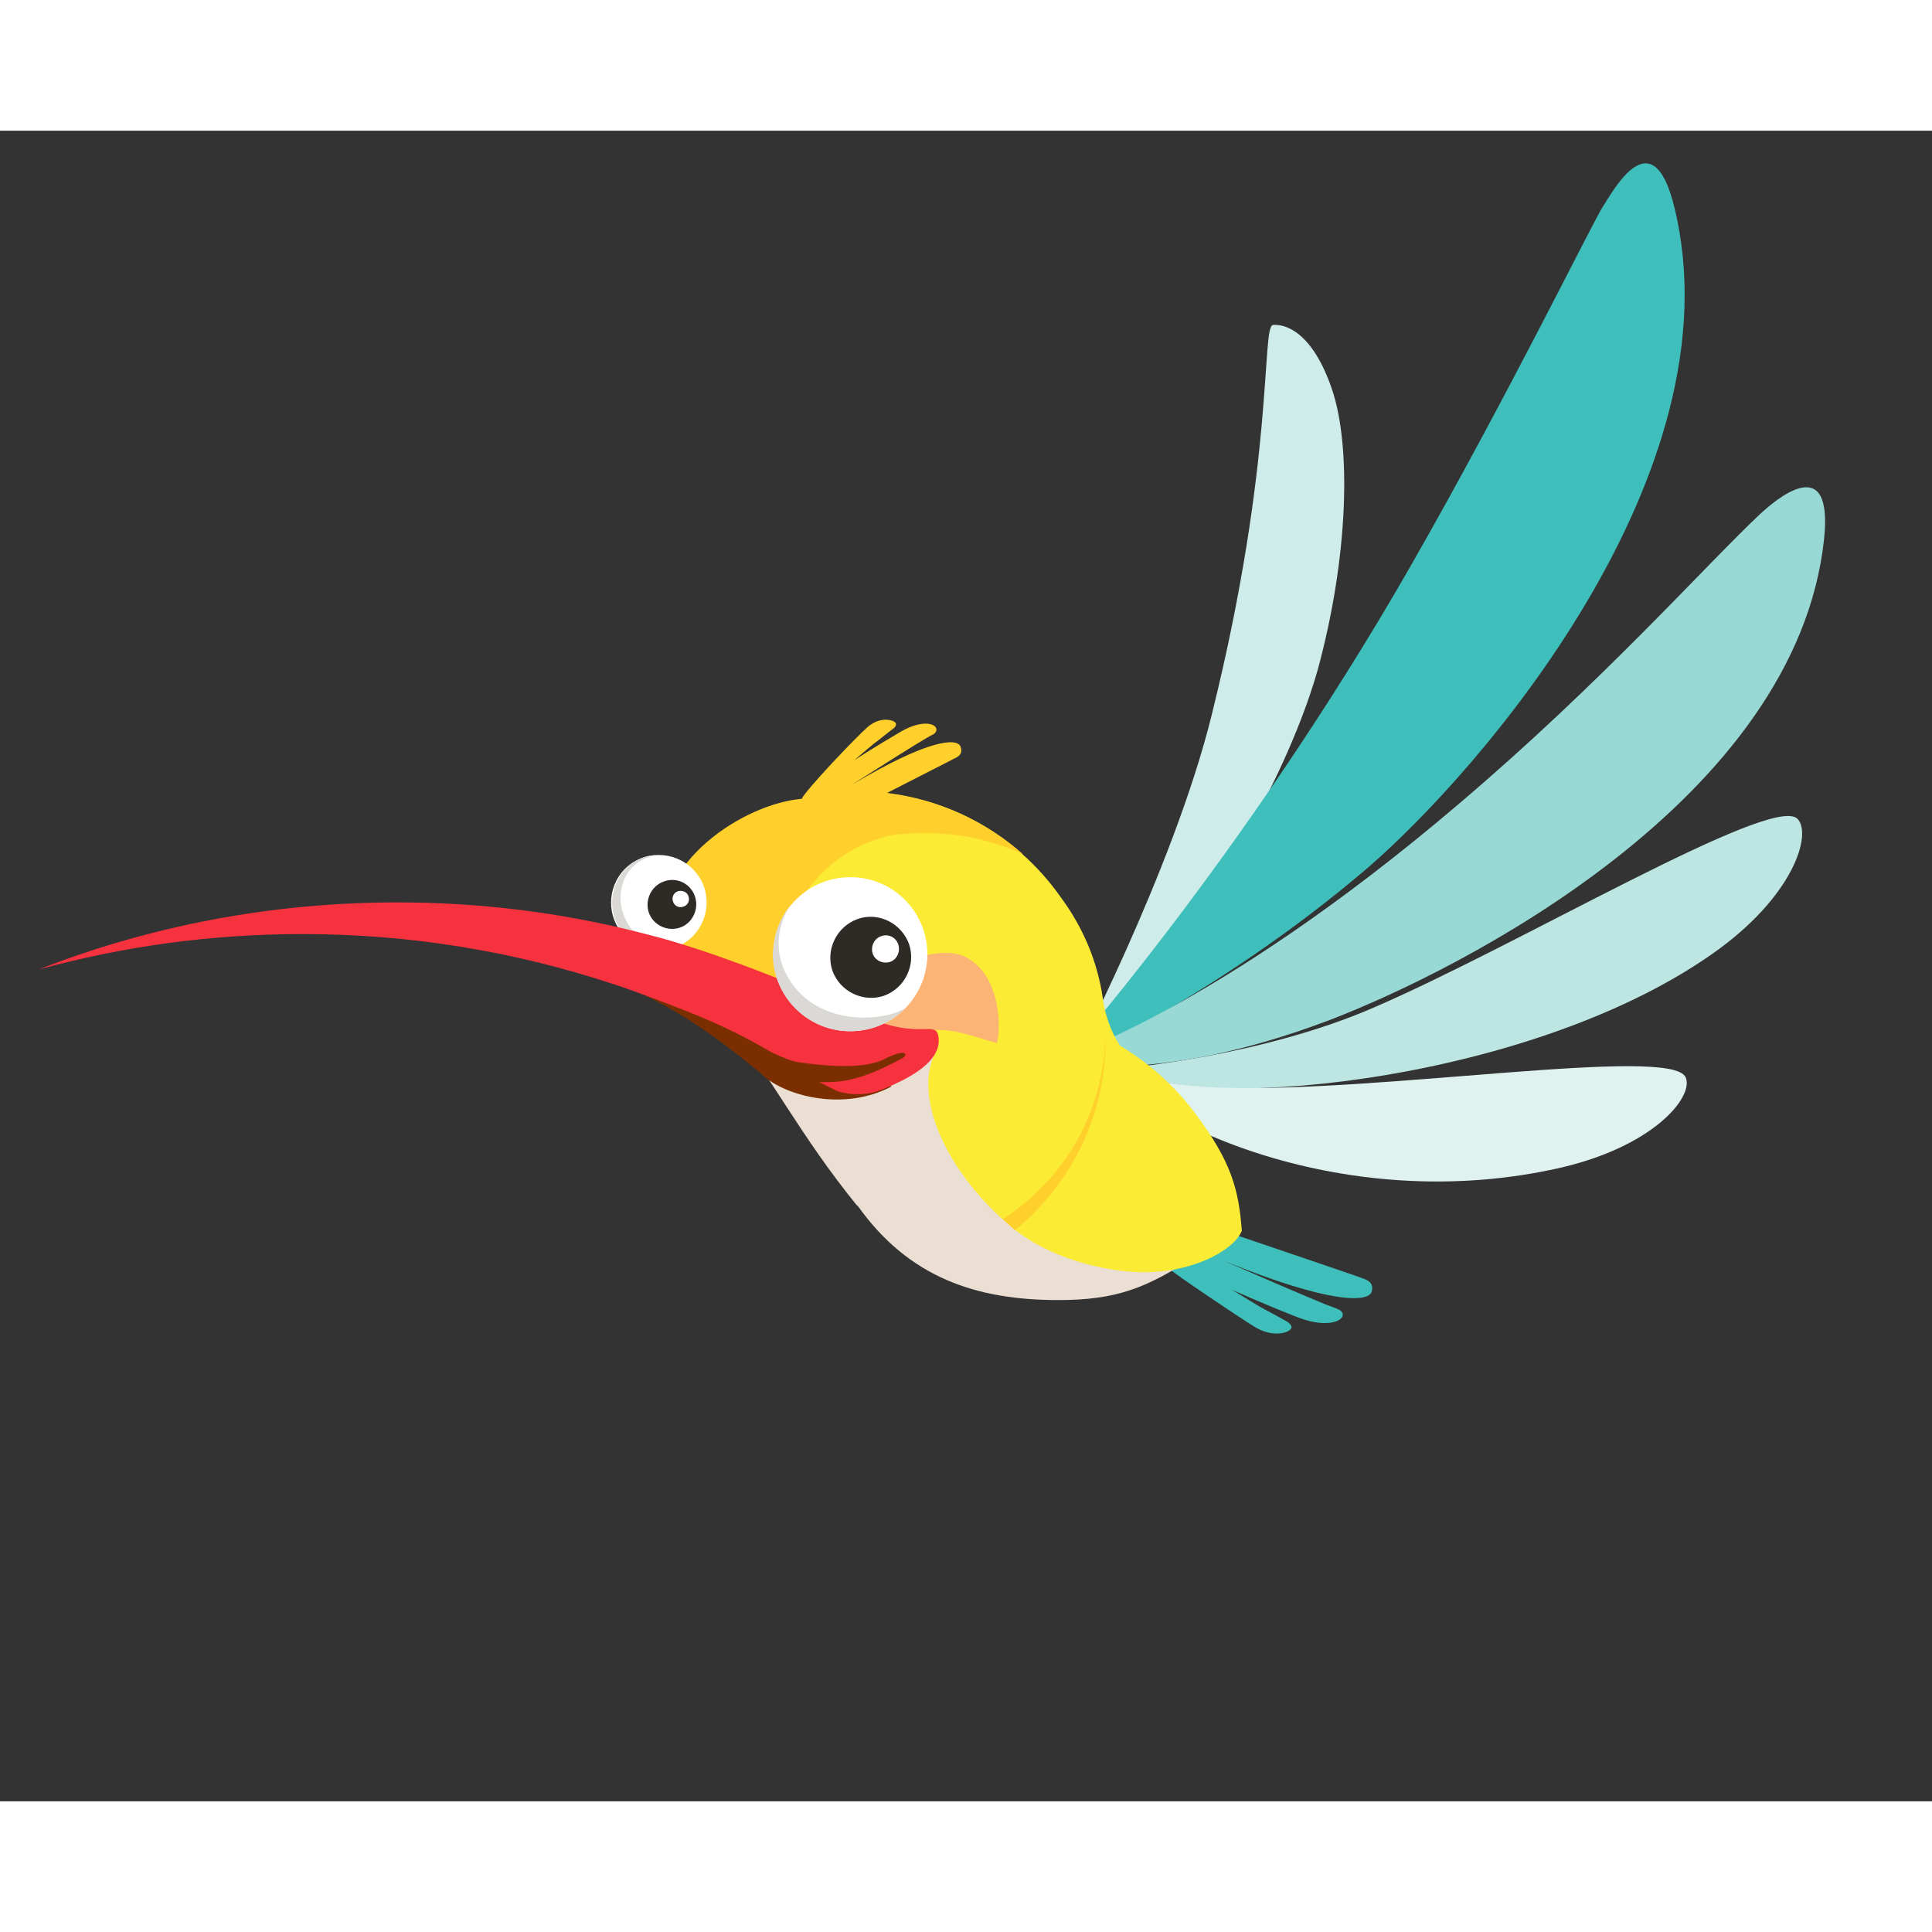 <?xml version="1.0" encoding="utf-8"?>
<!-- Generator: Adobe Illustrator 21.1.0, SVG Export Plug-In . SVG Version: 6.00 Build 0)  -->
<svg version="1.1" id="Layer_1" xmlns="http://www.w3.org/2000/svg" x="0px" y="0px"
     width="40" height="40" viewBox="0 0 360 311.3"
     style="enable-background:new 0 0 360 311.3;" xml:space="preserve">
<rect x="0" y="0" width="360" height="311.3" fill="#333333" stroke="none"/>
<style type="text/css">
	.st1{fill:#3FBFBB;}
	.st2{fill:#CEECE9;}
	.st3{fill:#99D9D5;}
	.st4{fill:#BDE6E3;}
	.st5{fill:#DFF2F0;}
	.st6{fill:#EBDED2;}
	.st7{fill:#FBEB34;}
	.st8{fill:#FFCF2B;}
	.st9{fill:none;}
	.st10{fill:#F7323F;}
	.st11{fill:#FBB475;}
	.st12{fill:#FFFFFF;}
	.st13{fill:#DBD9D6;}
	.st14{fill:#2E2A25;}
	.st15{fill:#7B2E00;}
</style>
    <g>
        <path class="st1" d="M253.5,213.7c-0.4-0.2-36.4-12.4-36.4-12.4s-3.1-0.3-1.4,3.4c0.8,1.8,2.3,3.6,3.7,5c-1.8-1.1-3.4-2.1-4.9-3
				c1.1,2.6,3.3,5.1,3.7,5.6c0.5,0.6,12.5,8.7,15.6,10.6c3.1,1.9,5.8,1.2,6.5,0.6c0.8-0.6,0-1.2-0.2-1.4c-0.2-0.2-4.5-2.5-4.5-2.5
				s-0.5-0.2-6-3.6c4.5,2,9.8,4.2,12.2,5.1c4.3,1.7,7.3,1.1,8.1,0.2c0.8-0.9-0.2-1.6-0.6-1.7c-0.4-0.2-1.8-0.7-1.8-0.7
				s-2.7-1-19.4-8.3c20.1,8.2,27,7.7,27.5,5.7C256.2,214.2,253.8,213.9,253.5,213.7z"/>
        <g>
            <path class="st2" d="M199.2,174.8c0,0,19.4-36.8,26.6-66c11.8-47.5,9.2-72.3,11.4-72.6c2.4-0.2,7.4,1.4,11,12s3.1,31.2-2.7,52.4
					C242.6,110.8,231.6,141.2,199.2,174.8z"/>
            <path class="st1" d="M196.7,174.8c0,0,34.6-38.6,66.1-93.6c18.1-31.6,34.1-64.4,35.9-67.1s9.2-16.7,13.3,0.2
					c12.1,49.5-36.4,105.2-57.2,123.1C226.3,161.8,196.7,174.8,196.7,174.8z"/>
            <path class="st3" d="M196.5,173.3c0,0,29.3-8.6,75.5-48c26.6-22.6,45.8-44.3,55.9-53.8c2.9-2.7,13.7-12,12,4.5
					c-5.1,48.6-67.6,80.3-92.1,89.7C214.1,178.5,196.5,173.3,196.5,173.3z"/>
            <path class="st4" d="M210.2,174.6c0,0,24.8-2.2,45.3-11c27.1-11.6,74.6-40,79.4-35.4c2.8,2.7-0.5,14.5-16,25.3
					C283.6,178.2,219.8,183.1,210.2,174.6z"/>
            <path class="st5" d="M203.4,171c0,0,2.3,6.5,23.8,7.3c29.4,1.1,84.3-7.9,86.9-1.9c1.6,3.6-6.1,13.2-24.5,17.1
					C247.4,202.6,208.9,182.6,203.4,171z"/>
        </g>
        <path class="st6" d="M191.8,202.2c-2.7-2.2-12.9-35.7-16.1-43.9l-70.7-5.2c33,2.7,33.4,21,54.7,47.2h0.1
				c9.5,13.4,22.1,17.6,37.4,17.6c10.9,0,16.4-2.3,25-7.8C215.6,209.3,198.5,207.6,191.8,202.2z"/>
        <path class="st7" d="M222.4,182.7c-2.2-2.9-5-5.8-8.2-8.4c-1.8-1.4-3.6-2.7-5.5-3.8c-1.7-2.6-2.8-5.7-3.2-8.8
				c-1-7-3.8-13.4-7.8-18.8c-8.3-11.9-22.1-19.7-37.7-19.7c-18.3,0-29.3,11.9-36.7,27.4c2.6,0.6,0.3,0.1,2.8,0.8
				c17.4,5,32.9,11.7,47.9,21c-3.7,8.5,2.9,22.5,15,32.3c6.7,5.4,16.6,7.8,23.2,8c9.6,0.3,17.6-3.9,19.2-7.7
				C230.8,197.4,229.6,192.2,222.4,182.7z"/>
        <path class="st8" d="M190.6,134.8c-6.9-6.1-15.6-10.2-25.3-11.4c6.2-3.2,12.2-6.2,12.3-6.3c0.3-0.2,2-0.6,1.4-2.3
				c-0.6-1.7-5.9-1.5-20.3,7.1c11.9-7.6,13.9-8.7,13.9-8.7s1-0.6,1.3-0.7c0.3-0.2,1-0.8,0.3-1.5c-0.7-0.7-3-0.9-6.2,0.9
				c-1.7,1-5.6,3.3-8.8,5.4c3.8-3.3,4.2-3.5,4.2-3.5s3-2.4,3.2-2.5c0.2-0.2,0.7-0.8,0-1.2c-0.7-0.4-2.8-0.8-4.9,1
				c-2.2,1.9-11.7,11.9-12.3,13.4c-10.7,0.9-27.6,11.7-26,26.2c2.6,0.6,0.7,0.2,3.2,0.9c0,0,11,3.6,13.5,4.9l6.7,2.7
				c-0.6-2-0.9-5.7-0.9-7.8c0.1-3.7,6.3-17.5,20.7-20.2c1.7-0.2,3.5-0.3,5.3-0.3C178.6,130.8,184.9,132.2,190.6,134.8z"/>
        <path class="st8" d="M206,168.3c-0.1,8.2-2.6,15.9-6.8,22.3c-3.2,4.9-7.4,9-12.3,12.2c0.7,0.7,1.5,1.4,2.2,2.1
				c4.5-3.7,8.3-8.2,11.2-13.4c3.7-6.6,5.7-14.2,5.7-22.3C206,168.9,206,168.6,206,168.3z"/>
        <path class="st9"
              d="M181.4,195.8c-0.2-0.1-0.3-0.3-0.5-0.4c0.1,0.1,0.2,0.2,0.3,0.4C181.3,195.8,181.4,195.8,181.4,195.8z"/>
        <path class="st11" d="M158.5,165.6c0,0,6.7-10.1,12.4-11.6c5.7-1.4,9-1.2,12.1,2.5c3.1,3.8,3.5,10,2.8,13.5
				c-3.6-0.9-6.5-2.2-10-2.4c-3.6-0.2-16,0.2-16,0.2L158.5,165.6z"/>
        <path class="st12" d="M129,150.2c-3.5,3.4-9.1,3.4-12.6-0.1c-3.4-3.5-3.4-9.1,0.1-12.6c3.5-3.4,9.1-3.4,12.6,0.1
				C132.6,141.1,132.5,146.7,129,150.2"/>
        <path class="st13" d="M118.4,136.1c1.2-0.7,2.5-1.1,3.8-1.1c0,0-5.7,0.7-6.5,6.9c-0.8,6.1,5.2,10.7,7.4,10.9
				c-2.4,0-4.8-0.8-6.5-2.7c-3.4-3.5-3.4-9.1,0.1-12.6C117.1,136.9,117.7,136.5,118.4,136.1"/>
        <path class="st14" d="M129.5,142.7c0.8,2.4-0.5,5-2.8,5.8c-2.4,0.8-5-0.5-5.8-2.8c-0.8-2.4,0.5-5,2.8-5.8
				C126.1,139,128.7,140.3,129.5,142.7"/>
        <path class="st12" d="M128.3,142.7c0.3,0.8-0.2,1.7-1,1.9c-0.8,0.3-1.7-0.2-1.9-1c-0.3-0.8,0.2-1.7,1-1.9
				C127.2,141.5,128.1,141.9,128.3,142.7"/>
        <path class="st15" d="M166.1,178.1L150.6,167l-52-14.4c-0.8-0.2-1.4,0.7-0.9,1.3l0,0c20.4,4,31.5,11.4,44,21.7
				C145.8,179.8,157.1,182.9,166.1,178.1z"/>
        <path class="st10" d="M174.9,169.1c-0.4-4-3.5,1.3-16.4-5.3c-0.6-0.3-1.9-1-1.9-1c0,0-17.7-7.8-31.8-11.9
				c-2.4-0.7-4.8-1.3-7.2-1.9c-13.9-3.4-28.5-5.2-43.5-5.2c-23.6,0-46.2,4.4-66.9,12.5c15.7-4.3,32.1-6.6,49.2-6.6
				c20.2,0,39.7,3.3,57.8,9.3c2.6,0.8,5.1,1.8,7.6,2.7c8.7,3.3,16.7,6.3,26.9,13.2c0.3,0.3,2.6,1.8,7.2,4c1.4,0.6,5.3,1.2,8.6-0.3
				C170,176.4,175.3,173.3,174.9,169.1z"/>
        <path class="st12" d="M168.6,163.6c-5.6,5.6-14.7,5.6-20.3,0c-5.6-5.6-5.6-14.7,0-20.3c5.6-5.6,14.7-5.6,20.3,0
				C174.2,148.9,174.2,158,168.6,163.6"/>
        <path class="st13" d="M144.5,149.8c0.6-2.1,1.6-4,2.9-5.7c0,0-5.6,7.4,0.6,15.4c6.2,7.9,18.2,6.1,20.9,3.8
				c-2.6,2.8-6.4,4.5-10.5,4.5c-7.9,0-14.4-6.4-14.4-14.4C144.1,152.2,144.2,151,144.5,149.8"/>
        <path class="st15" d="M165,172.9c-4.1,2.2-11.8,1.3-16.1,0.7c-2.8-0.4-7.5-3.1-10.4-4.6c0,0.3,7.6,6.3,8,6.6
				c1.1,0.8,3.7,1.7,6.5,1.7c3.6,0,7.1-0.1,15-4.4C169.4,172.2,168.9,170.9,165,172.9z"/>
        <path class="st14" d="M169.4,151.6c1.3,3.9-0.8,8.2-4.7,9.6c-3.9,1.3-8.2-0.8-9.6-4.7c-1.3-3.9,0.8-8.2,4.7-9.6
				S168,147.7,169.4,151.6"/>
        <path class="st12" d="M167.4,151.7c0.4,1.3-0.3,2.8-1.6,3.2s-2.8-0.3-3.2-1.6c-0.4-1.3,0.3-2.8,1.6-3.2
				C165.5,149.6,167,150.3,167.4,151.7"/>
		</g>
</svg>

